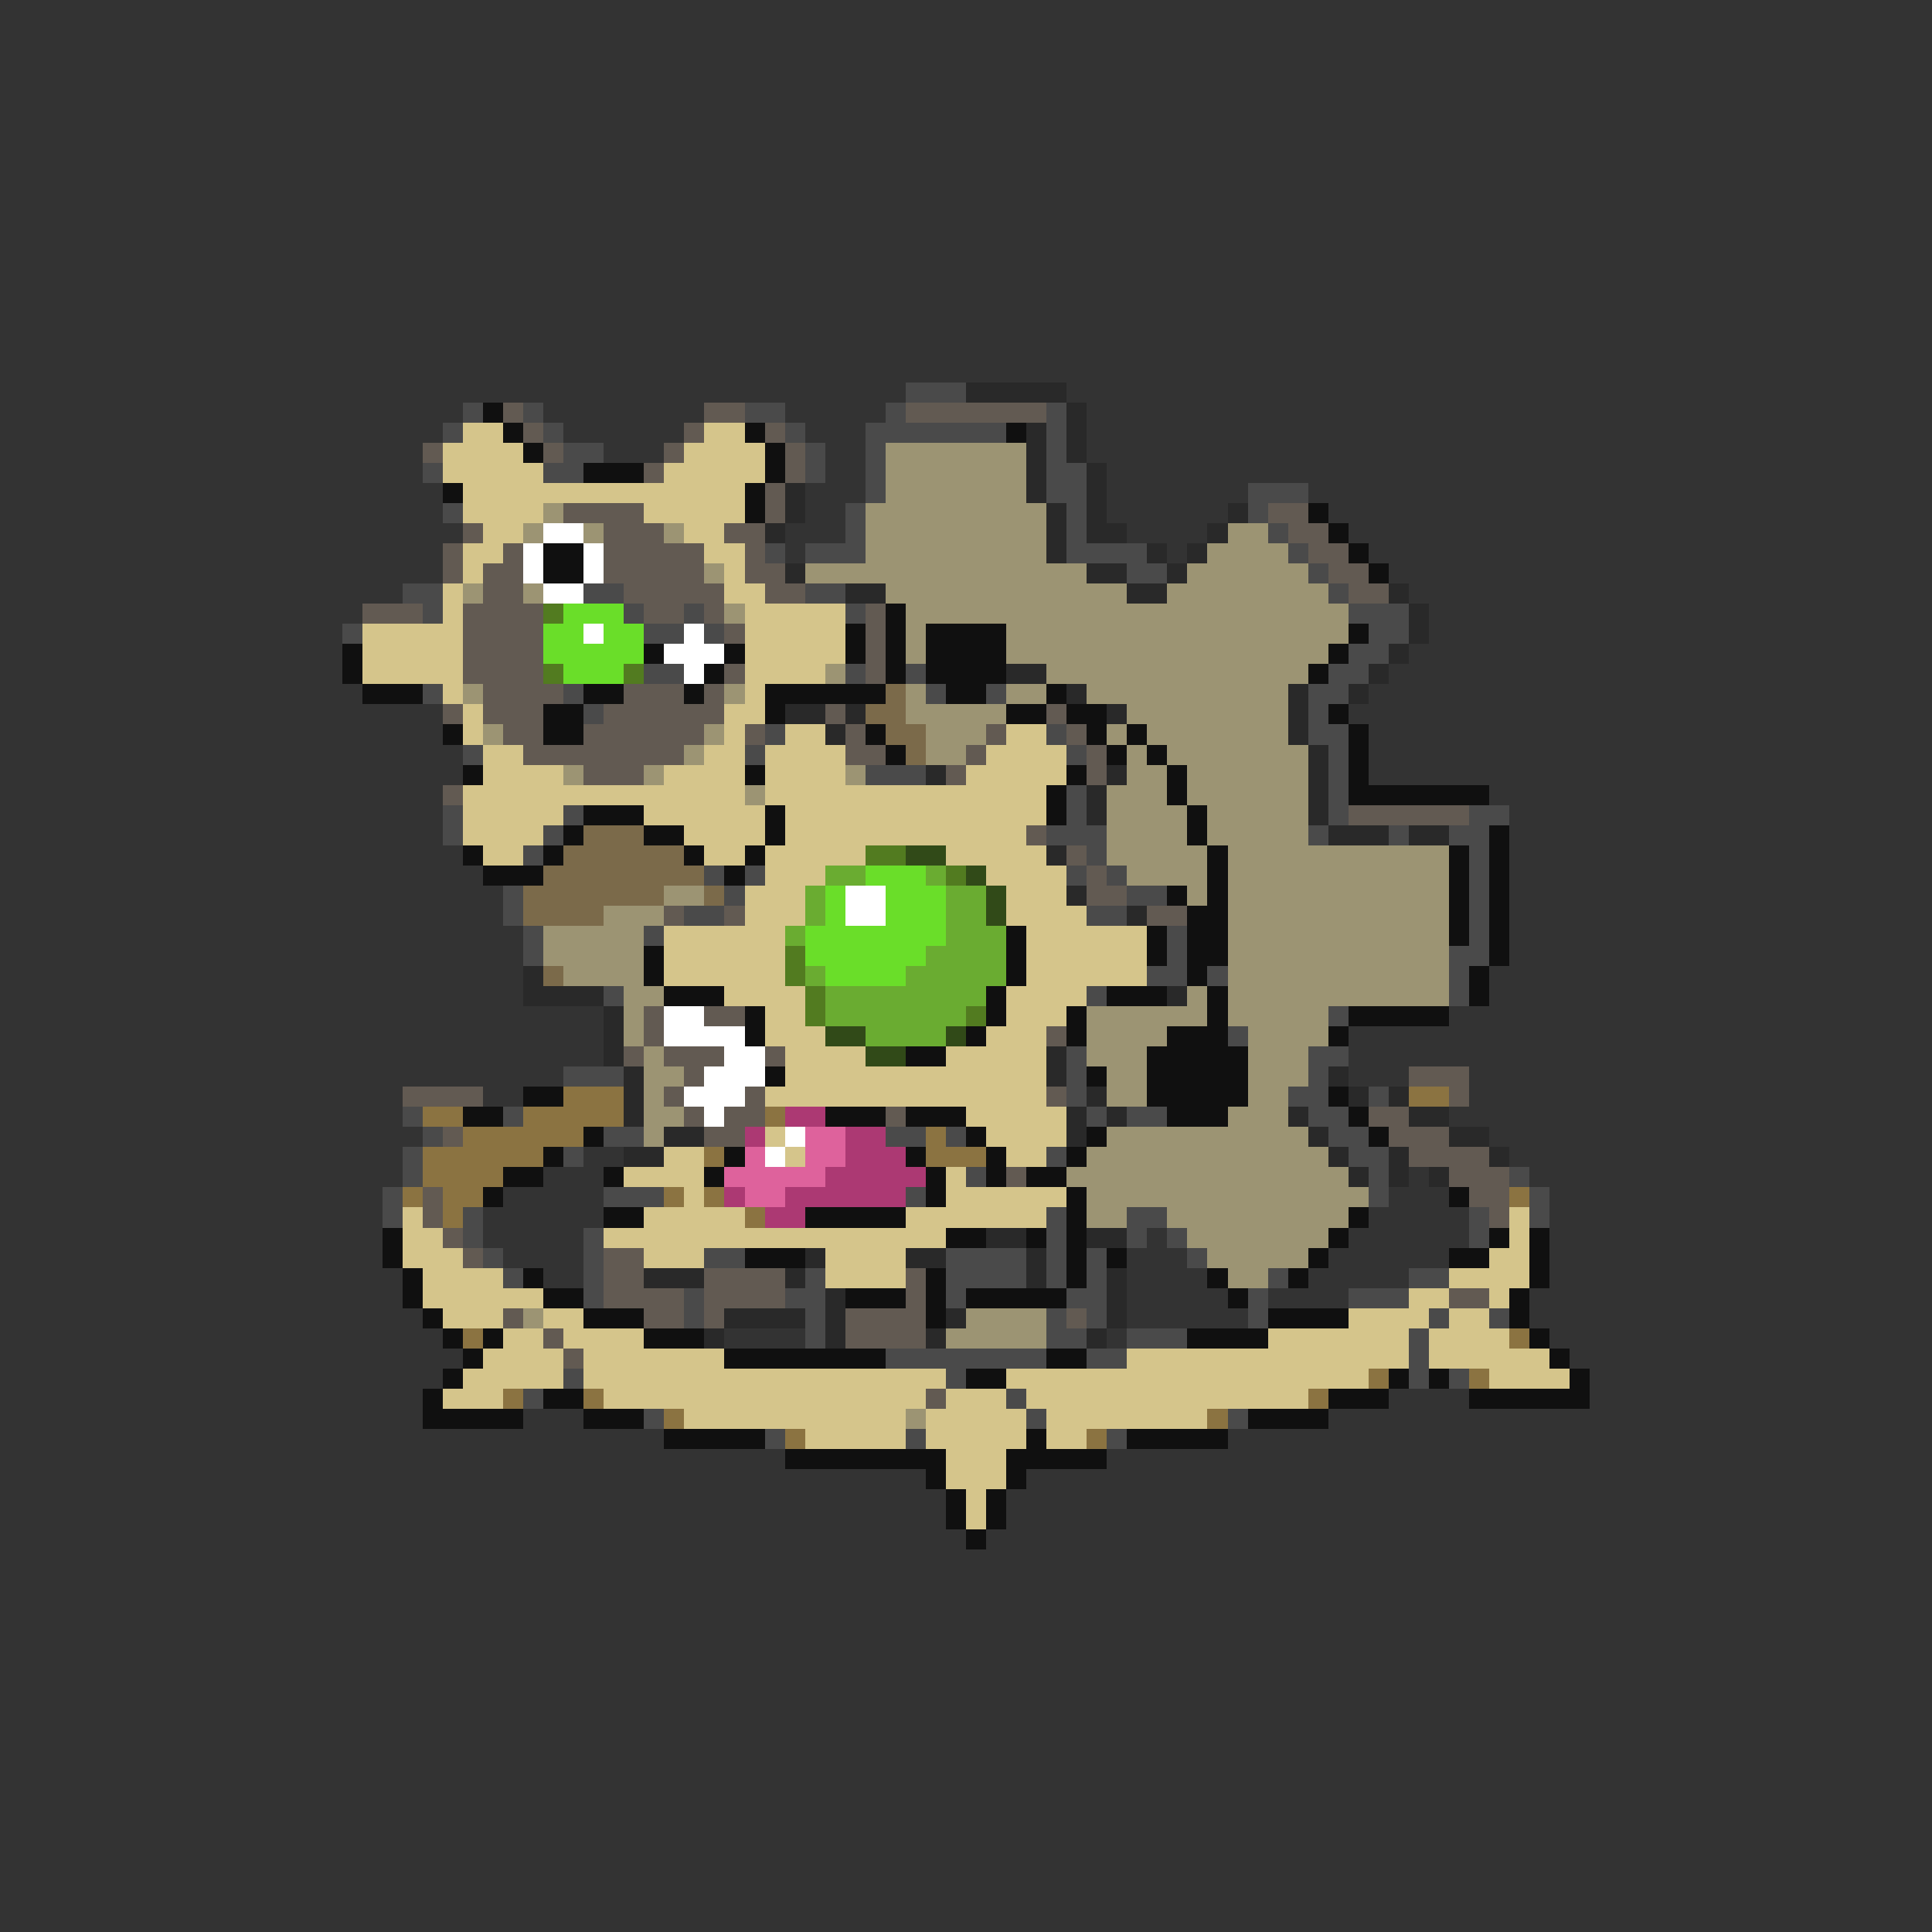 <svg xmlns="http://www.w3.org/2000/svg" viewBox="0 -0.5 96 96" shape-rendering="crispEdges">
<rect x="0" y="-0.5" width="96" height="96" fill="#333333" stroke="none"/>
<path stroke="#4a4a4a" d="M45 19h3M23 20h1M26 20h1M37 20h2M44 20h1M52 20h1M22 21h1M27 21h1M39 21h1M43 21h7M52 21h1M28 22h2M40 22h1M43 22h1M52 22h1M21 23h1M27 23h2M40 23h1M43 23h1M52 23h2M43 24h1M52 24h2M62 24h3M22 25h1M42 25h1M53 25h1M62 25h1M42 26h1M53 26h1M63 26h1M38 27h1M40 27h3M53 27h4M64 27h1M56 28h2M65 28h1M20 29h2M29 29h2M40 29h2M66 29h1M21 30h1M31 30h1M34 30h1M42 30h1M67 30h3M17 31h1M32 31h2M35 31h1M68 31h2M67 32h2M32 33h2M42 33h1M45 33h1M66 33h2M21 34h1M28 34h1M46 34h1M49 34h1M65 34h2M29 35h1M65 35h1M38 36h1M52 36h1M65 36h2M23 37h1M37 37h1M53 37h1M66 37h1M43 38h3M66 38h1M53 39h1M66 39h1M22 40h1M28 40h1M53 40h1M66 40h1M73 40h2M22 41h1M27 41h1M52 41h3M65 41h1M69 41h1M72 41h2M26 42h1M54 42h1M73 42h1M35 43h1M37 43h1M53 43h1M55 43h1M73 43h1M25 44h1M36 44h1M56 44h2M73 44h1M25 45h1M34 45h2M54 45h2M73 45h1M26 46h1M32 46h1M58 46h1M73 46h1M26 47h1M58 47h1M72 47h2M57 48h2M60 48h1M72 48h1M30 49h1M54 49h1M72 49h1M66 50h1M61 51h1M53 52h1M65 52h2M28 53h3M53 53h1M65 53h1M53 54h1M64 54h2M68 54h1M20 55h1M25 55h1M54 55h1M56 55h2M65 55h2M21 56h1M30 56h2M44 56h2M47 56h1M66 56h2M20 57h1M28 57h1M52 57h1M67 57h2M20 58h1M48 58h1M68 58h1M75 58h1M19 59h1M30 59h3M45 59h1M68 59h1M76 59h1M19 60h1M23 60h1M52 60h1M56 60h2M73 60h1M76 60h1M23 61h1M29 61h1M52 61h1M56 61h1M58 61h1M73 61h1M24 62h1M29 62h1M35 62h2M47 62h4M52 62h1M54 62h1M59 62h1M25 63h1M29 63h1M40 63h1M47 63h4M52 63h1M54 63h1M63 63h1M70 63h2M29 64h1M34 64h1M39 64h2M47 64h1M53 64h2M62 64h1M67 64h3M34 65h1M40 65h1M52 65h1M54 65h1M62 65h1M71 65h1M74 65h1M40 66h1M52 66h2M56 66h3M70 66h1M44 67h8M54 67h2M70 67h1M28 68h1M47 68h1M70 68h1M72 68h1M26 69h1M50 69h1M32 70h1M51 70h1M61 70h1M38 71h1M45 71h1M55 71h1" />
<path stroke="#292929" d="M48 19h5M53 20h1M51 21h1M53 21h1M51 22h1M53 22h1M51 23h1M54 23h1M39 24h1M51 24h1M54 24h1M39 25h1M52 25h1M54 25h1M61 25h1M38 26h1M52 26h1M54 26h2M60 26h1M52 27h1M57 27h1M59 27h1M39 28h1M54 28h2M58 28h1M42 29h2M56 29h2M69 29h1M70 30h1M70 31h1M69 32h1M50 33h2M68 33h1M53 34h1M64 34h1M67 34h1M39 35h2M42 35h1M55 35h1M64 35h1M41 36h1M64 36h1M65 37h1M46 38h1M55 38h1M65 38h1M54 39h1M65 39h1M54 40h1M65 40h1M66 41h3M70 41h2M52 42h1M53 44h1M56 45h1M26 48h1M26 49h4M58 49h1M30 50h1M30 51h1M30 52h1M52 52h1M31 53h1M52 53h1M66 53h1M31 54h1M54 54h1M67 54h1M69 54h1M31 55h1M53 55h1M55 55h1M64 55h1M70 55h2M33 56h2M53 56h1M65 56h1M72 56h2M31 57h2M66 57h1M69 57h1M74 57h1M67 58h1M69 58h1M71 58h1M49 61h2M54 61h2M40 62h1M45 62h2M51 62h1M32 63h3M39 63h1M51 63h1M55 63h1M41 64h1M55 64h1M36 65h4M41 65h1M47 65h1M55 65h1M35 66h1M41 66h1M46 66h1M54 66h1" />
<path stroke="#101010" d="M24 20h1M25 21h1M37 21h1M50 21h1M26 22h1M38 22h1M29 23h3M38 23h1M22 24h1M37 24h1M37 25h1M65 25h1M66 26h1M27 27h2M67 27h1M27 28h2M68 28h1M44 30h1M42 31h1M44 31h1M46 31h4M67 31h1M17 32h1M32 32h1M36 32h1M42 32h1M44 32h1M46 32h4M66 32h1M17 33h1M35 33h1M44 33h1M46 33h4M65 33h1M18 34h3M29 34h2M34 34h1M38 34h6M47 34h2M52 34h1M27 35h2M38 35h1M50 35h2M53 35h2M66 35h1M22 36h1M27 36h2M43 36h1M54 36h1M56 36h1M67 36h1M44 37h1M55 37h1M57 37h1M67 37h1M23 38h1M37 38h1M53 38h1M58 38h1M67 38h1M52 39h1M58 39h1M67 39h7M29 40h3M38 40h1M52 40h1M59 40h1M28 41h1M32 41h2M38 41h1M59 41h1M74 41h1M23 42h1M27 42h1M34 42h1M37 42h1M60 42h1M72 42h1M74 42h1M24 43h3M36 43h1M60 43h1M72 43h1M74 43h1M58 44h1M60 44h1M72 44h1M74 44h1M59 45h2M72 45h1M74 45h1M50 46h1M57 46h1M59 46h2M72 46h1M74 46h1M32 47h1M50 47h1M57 47h1M59 47h2M74 47h1M32 48h1M50 48h1M59 48h1M73 48h1M33 49h3M49 49h1M55 49h3M60 49h1M73 49h1M37 50h1M49 50h1M53 50h1M60 50h1M67 50h5M37 51h1M48 51h1M53 51h1M58 51h3M66 51h1M45 52h2M57 52h5M38 53h1M54 53h1M57 53h5M26 54h2M57 54h5M66 54h1M23 55h2M41 55h3M45 55h3M58 55h3M67 55h1M29 56h1M48 56h1M54 56h1M68 56h1M27 57h1M36 57h1M45 57h1M49 57h1M53 57h1M25 58h2M30 58h1M35 58h1M46 58h1M49 58h1M51 58h2M24 59h1M46 59h1M53 59h1M72 59h1M30 60h2M40 60h5M53 60h1M67 60h1M19 61h1M47 61h2M51 61h1M53 61h1M66 61h1M74 61h1M76 61h1M19 62h1M37 62h3M53 62h1M55 62h1M65 62h1M72 62h2M76 62h1M20 63h1M26 63h1M46 63h1M53 63h1M60 63h1M64 63h1M76 63h1M20 64h1M27 64h2M42 64h3M46 64h1M48 64h5M61 64h1M75 64h1M21 65h1M29 65h3M46 65h1M63 65h4M75 65h1M22 66h1M24 66h1M32 66h3M59 66h4M76 66h1M23 67h1M36 67h8M52 67h2M77 67h1M22 68h1M48 68h2M69 68h1M71 68h1M78 68h1M21 69h1M27 69h2M66 69h3M73 69h6M21 70h5M29 70h3M62 70h4M33 71h5M51 71h1M56 71h5M39 72h8M50 72h5M46 73h1M50 73h1M47 74h1M49 74h1M47 75h1M49 75h1M48 76h1" />
<path stroke="#625a52" d="M25 20h1M35 20h2M45 20h7M26 21h1M34 21h1M38 21h1M21 22h1M27 22h1M33 22h1M39 22h1M32 23h1M39 23h1M38 24h1M28 25h4M38 25h1M63 25h2M23 26h1M30 26h3M36 26h2M64 26h2M22 27h1M25 27h1M30 27h5M37 27h1M65 27h2M22 28h1M24 28h2M30 28h5M37 28h2M66 28h2M24 29h2M31 29h5M38 29h2M67 29h2M18 30h3M23 30h4M32 30h2M35 30h1M43 30h1M23 31h4M36 31h1M43 31h1M23 32h4M43 32h1M23 33h4M36 33h1M43 33h1M24 34h4M31 34h3M35 34h1M22 35h1M24 35h3M30 35h6M41 35h1M52 35h1M25 36h2M29 36h6M37 36h1M42 36h1M49 36h1M53 36h1M26 37h8M42 37h2M48 37h1M54 37h1M29 38h3M47 38h1M54 38h1M22 39h1M67 40h6M51 41h1M53 42h1M54 43h1M54 44h2M33 45h1M36 45h1M57 45h2M32 50h1M35 50h2M32 51h1M52 51h1M31 52h1M33 52h3M38 52h1M34 53h1M70 53h3M20 54h4M33 54h1M37 54h1M52 54h1M72 54h1M34 55h1M36 55h2M44 55h1M68 55h2M22 56h1M35 56h2M69 56h3M70 57h4M50 58h1M72 58h3M21 59h1M73 59h2M21 60h1M74 60h1M22 61h1M23 62h1M30 62h2M30 63h2M35 63h4M45 63h1M30 64h4M35 64h4M45 64h1M72 64h2M25 65h1M32 65h2M35 65h1M42 65h4M53 65h1M27 66h1M42 66h4M28 67h1M46 69h1" />
<path stroke="#d5c58b" d="M23 21h2M35 21h2M22 22h4M34 22h4M22 23h5M33 23h5M23 24h14M23 25h4M32 25h5M24 26h2M34 26h2M23 27h2M35 27h2M23 28h1M36 28h1M22 29h1M36 29h2M22 30h1M37 30h5M18 31h5M37 31h5M18 32h5M37 32h5M18 33h5M37 33h4M22 34h1M37 34h1M23 35h1M36 35h2M23 36h1M36 36h1M39 36h2M50 36h2M24 37h2M35 37h2M38 37h4M49 37h4M24 38h4M33 38h4M38 38h4M48 38h5M23 39h14M38 39h14M23 40h5M32 40h6M39 40h13M23 41h4M34 41h4M39 41h12M24 42h2M35 42h2M38 42h5M47 42h5M38 43h3M49 43h4M37 44h3M50 44h3M37 45h3M50 45h4M33 46h6M51 46h6M33 47h6M51 47h6M33 48h6M51 48h6M36 49h4M50 49h4M38 50h2M50 50h3M38 51h3M49 51h3M39 52h4M47 52h5M39 53h13M38 54h14M48 55h5M38 56h1M49 56h4M33 57h2M39 57h1M50 57h2M31 58h4M47 58h1M34 59h1M47 59h6M20 60h1M32 60h5M45 60h7M75 60h1M20 61h2M30 61h17M75 61h1M20 62h3M32 62h3M41 62h4M74 62h2M21 63h4M41 63h4M72 63h4M21 64h6M70 64h2M74 64h1M22 65h3M27 65h2M67 65h4M72 65h2M25 66h2M28 66h4M63 66h7M71 66h4M24 67h4M29 67h7M56 67h14M71 67h6M23 68h5M29 68h18M50 68h18M74 68h4M22 69h3M30 69h16M47 69h3M51 69h14M34 70h11M46 70h5M52 70h8M40 71h5M46 71h5M52 71h2M47 72h3M47 73h3M48 74h1M48 75h1" />
<path stroke="#9c9473" d="M44 22h7M44 23h7M44 24h7M27 25h1M43 25h9M26 26h1M29 26h1M33 26h1M43 26h9M61 26h2M43 27h9M60 27h4M35 28h1M40 28h14M59 28h6M23 29h1M26 29h1M44 29h12M58 29h8M36 30h1M45 30h22M45 31h1M50 31h17M45 32h1M50 32h16M41 33h1M52 33h13M23 34h1M36 34h1M45 34h1M50 34h2M54 34h10M45 35h5M56 35h8M24 36h1M35 36h1M46 36h3M55 36h1M57 36h7M34 37h1M46 37h2M56 37h1M58 37h7M28 38h1M32 38h1M42 38h1M56 38h2M59 38h6M37 39h1M55 39h3M59 39h6M55 40h4M60 40h5M55 41h4M60 41h5M55 42h5M61 42h11M56 43h4M61 43h11M33 44h2M59 44h1M61 44h11M30 45h3M61 45h11M27 46h5M61 46h11M27 47h5M61 47h11M28 48h4M61 48h11M31 49h2M59 49h1M61 49h11M31 50h1M54 50h6M61 50h5M31 51h1M54 51h4M62 51h4M32 52h1M54 52h3M62 52h3M32 53h2M55 53h2M62 53h3M32 54h1M55 54h2M62 54h2M32 55h2M61 55h3M32 56h1M55 56h10M54 57h12M53 58h14M54 59h14M54 60h2M58 60h9M59 61h7M60 62h5M61 63h2M26 65h1M48 65h4M47 66h5M45 70h1" />
<path stroke="#ffffff" d="M27 26h2M26 27h1M29 27h1M26 28h1M29 28h1M27 29h2M29 31h1M34 31h1M33 32h3M34 33h1M42 44h2M42 45h2M33 50h2M33 51h4M36 52h2M35 53h3M34 54h3M35 55h1M39 56h1M38 57h1" />
<path stroke="#527b20" d="M27 30h1M27 33h1M31 33h1M43 42h2M47 43h1M39 47h1M39 48h1M40 49h1M40 50h1M48 50h1" />
<path stroke="#6ade29" d="M28 30h3M27 31h2M30 31h2M27 32h5M28 33h3M43 43h3M41 44h1M44 44h3M41 45h1M44 45h3M40 46h7M40 47h6M41 48h4" />
<path stroke="#7b6a4a" d="M44 34h1M43 35h2M44 36h2M45 37h1M29 41h3M28 42h6M27 43h8M26 44h7M35 44h1M26 45h4M27 48h1" />
<path stroke="#314a18" d="M45 42h2M48 43h1M49 44h1M49 45h1M41 51h2M47 51h1M43 52h2" />
<path stroke="#6aac31" d="M41 43h2M46 43h1M40 44h1M47 44h2M40 45h1M47 45h2M39 46h1M47 46h3M46 47h4M40 48h1M45 48h5M41 49h8M41 50h7M43 51h4" />
<path stroke="#8b7341" d="M28 54h3M70 54h2M21 55h2M26 55h5M38 55h1M23 56h6M46 56h1M21 57h6M35 57h1M46 57h3M21 58h4M20 59h1M22 59h2M33 59h1M35 59h1M75 59h1M22 60h1M37 60h1M23 66h1M75 66h1M68 68h1M73 68h1M25 69h1M29 69h1M65 69h1M33 70h1M60 70h1M39 71h1M54 71h1" />
<path stroke="#ac3973" d="M39 55h2M37 56h1M42 56h2M42 57h3M41 58h5M36 59h1M39 59h6M38 60h2" />
<path stroke="#de629c" d="M40 56h2M37 57h1M40 57h2M36 58h5M37 59h2" />
</svg>